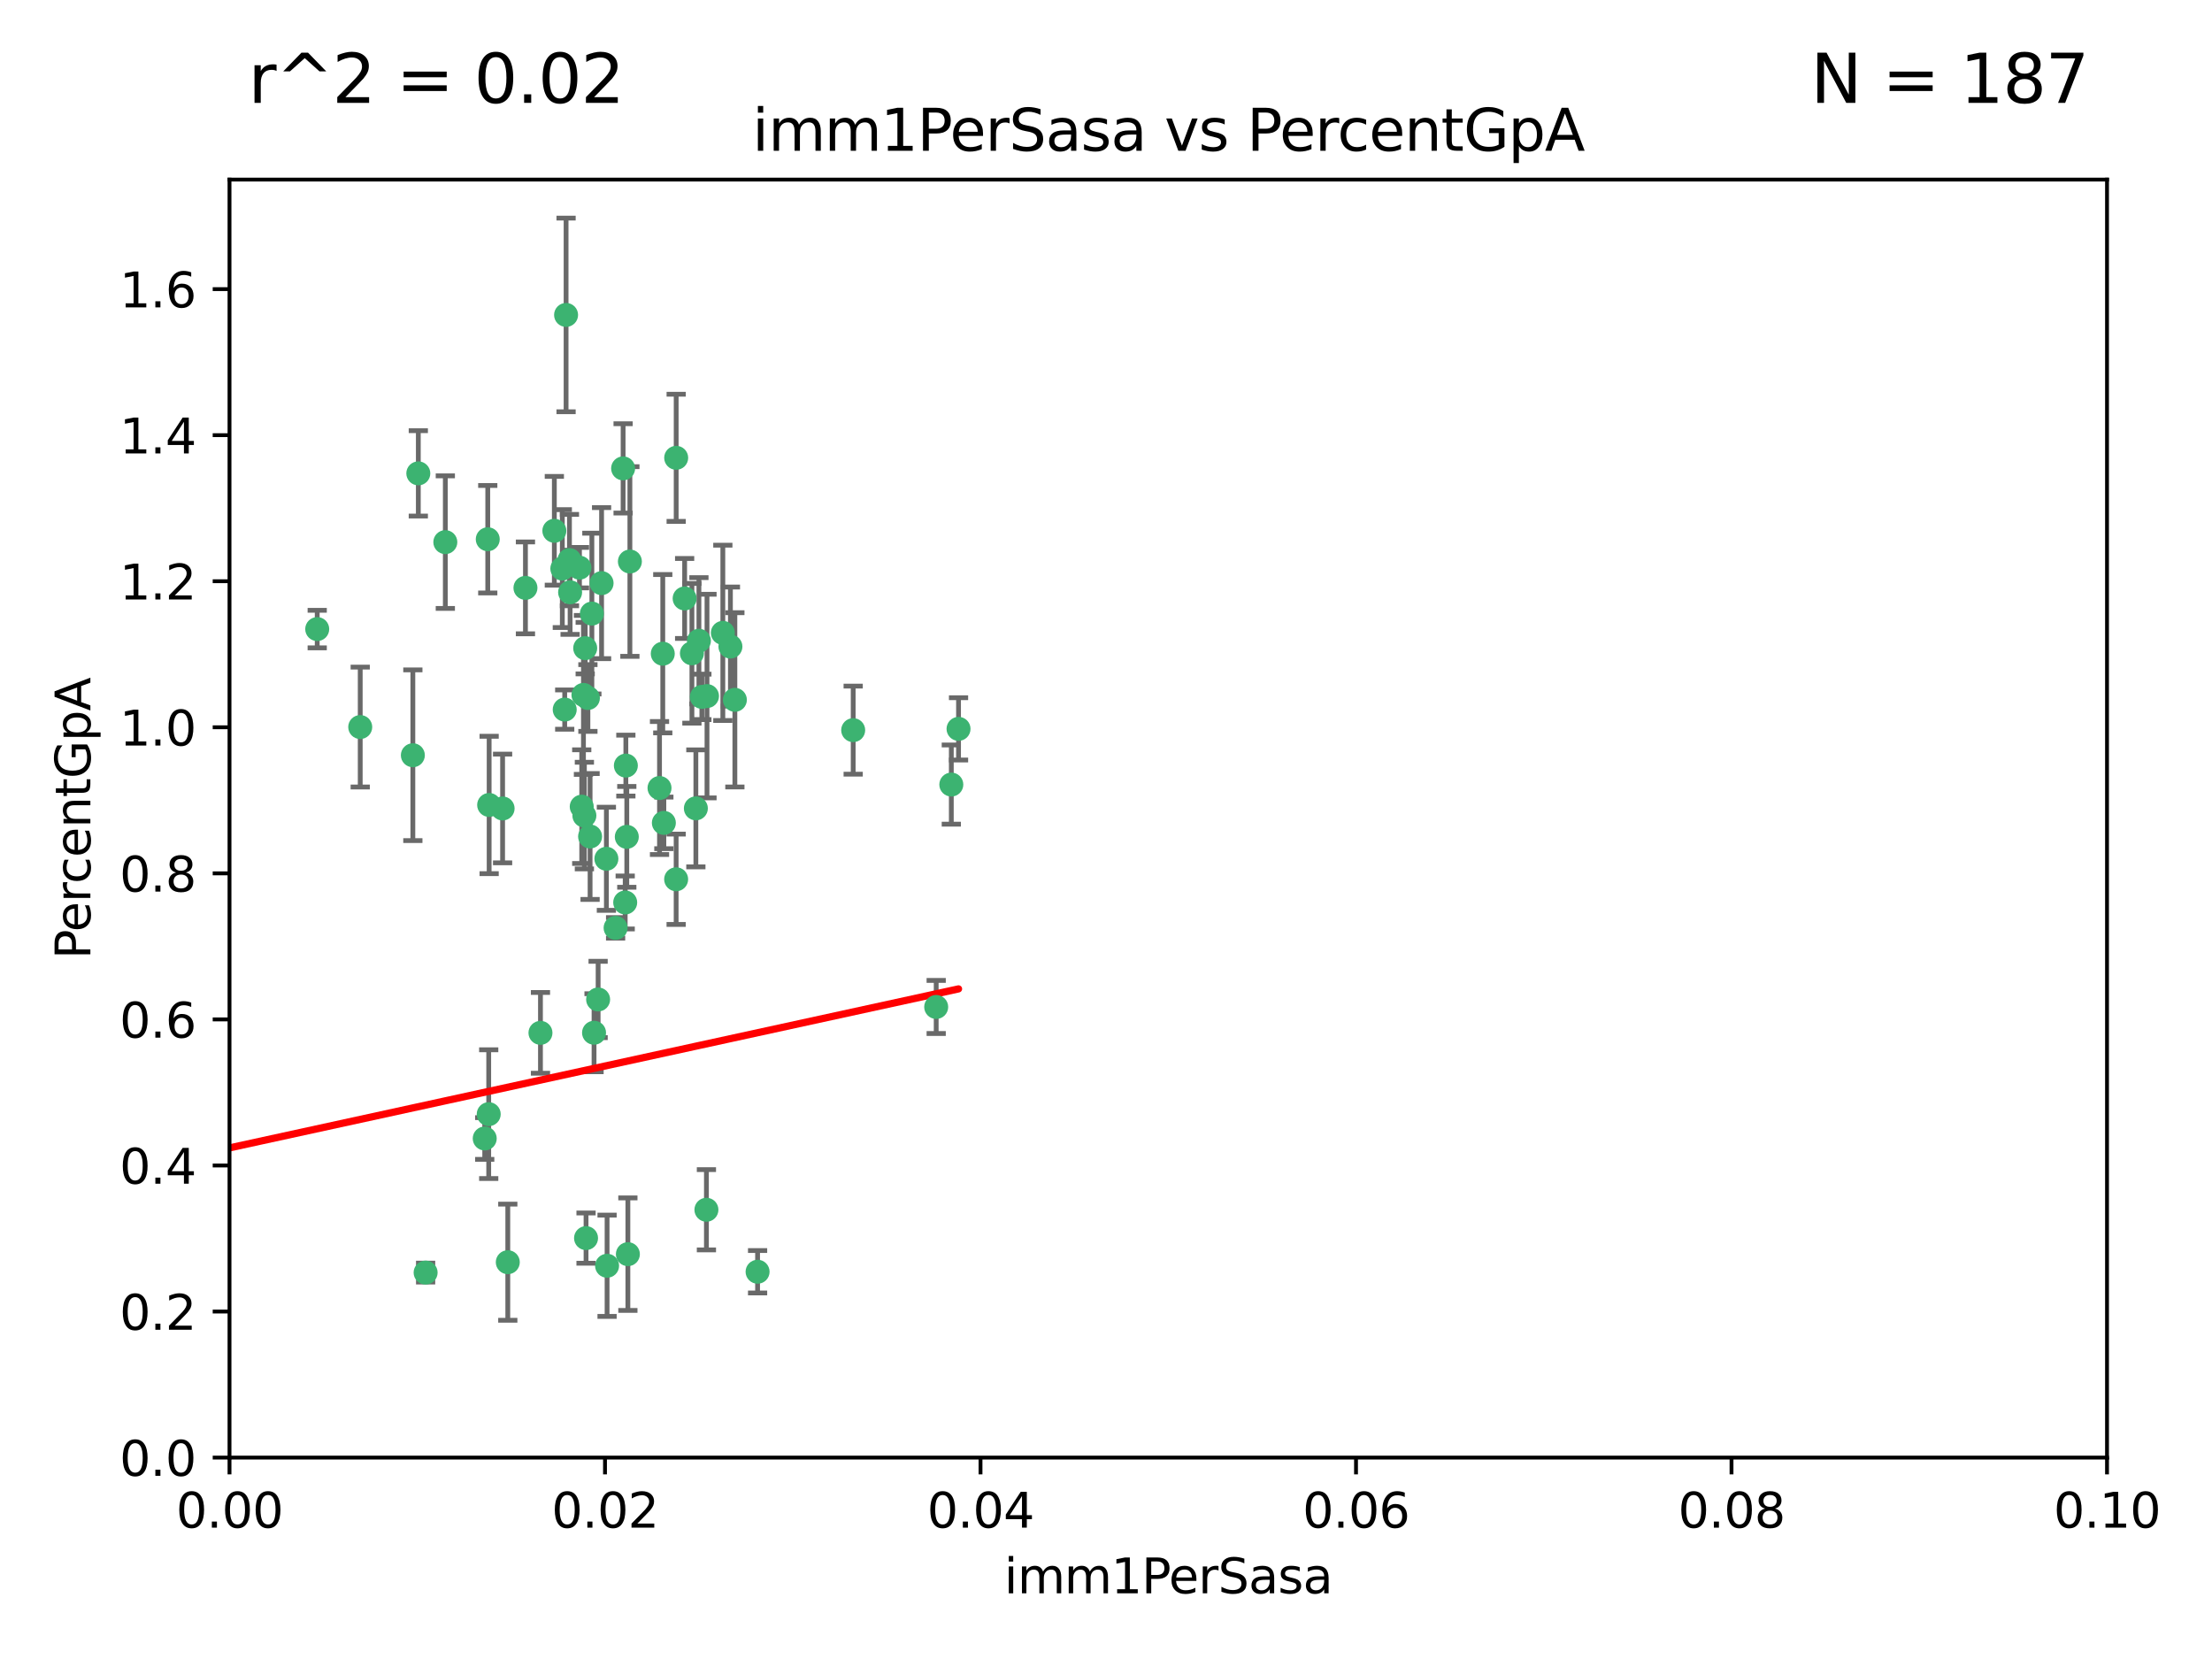 <?xml version="1.0" encoding="utf-8" standalone="no"?>
<!DOCTYPE svg PUBLIC "-//W3C//DTD SVG 1.1//EN"
  "http://www.w3.org/Graphics/SVG/1.1/DTD/svg11.dtd">
<svg xmlns:xlink="http://www.w3.org/1999/xlink" width="460.8pt" height="345.6pt" viewBox="0 0 460.8 345.6" xmlns="http://www.w3.org/2000/svg" version="1.1">
 <defs>
  <style type="text/css">*{stroke-linejoin: round; stroke-linecap: butt}</style>
 </defs>
 <g id="figure_1">
  <g id="patch_1">
   <path d="M 0 345.6 
L 460.8 345.6 
L 460.8 0 
L 0 0 
z
" style="fill: #ffffff"/>
  </g>
  <g id="axes_1">
   <g id="patch_2">
    <path d="M 47.81 303.64 
L 438.93 303.64 
L 438.93 37.411 
L 47.81 37.411 
z
" style="fill: #ffffff"/>
   </g>
   <g id="PathCollection_1">
    <defs>
     <path id="made89ccb72" d="M 0 1.118 
C 0.297 1.118 0.581 1 0.791 0.791 
C 1 0.581 1.118 0.297 1.118 0 
C 1.118 -0.297 1 -0.581 0.791 -0.791 
C 0.581 -1 0.297 -1.118 0 -1.118 
C -0.297 -1.118 -0.581 -1 -0.791 -0.791 
C -1 -0.581 -1.118 -0.297 -1.118 0 
C -1.118 0.297 -1 0.581 -0.791 0.791 
C -0.581 1 -0.297 1.118 0 1.118 
z
" style="stroke: #3cb371"/>
    </defs>
    <g clip-path="url(#pa9cb81f27e)">
     <use xlink:href="#made89ccb72" x="92.769" y="112.935" style="fill: #3cb371; stroke: #3cb371"/>
     <use xlink:href="#made89ccb72" x="66.082" y="131.048" style="fill: #3cb371; stroke: #3cb371"/>
     <use xlink:href="#made89ccb72" x="87.143" y="98.611" style="fill: #3cb371; stroke: #3cb371"/>
     <use xlink:href="#made89ccb72" x="86.005" y="157.33" style="fill: #3cb371; stroke: #3cb371"/>
     <use xlink:href="#made89ccb72" x="75.042" y="151.457" style="fill: #3cb371; stroke: #3cb371"/>
     <use xlink:href="#made89ccb72" x="117.924" y="65.606" style="fill: #3cb371; stroke: #3cb371"/>
     <use xlink:href="#made89ccb72" x="144.138" y="136.097" style="fill: #3cb371; stroke: #3cb371"/>
     <use xlink:href="#made89ccb72" x="123.297" y="127.82" style="fill: #3cb371; stroke: #3cb371"/>
     <use xlink:href="#made89ccb72" x="157.819" y="264.927" style="fill: #3cb371; stroke: #3cb371"/>
     <use xlink:href="#made89ccb72" x="117.142" y="118.446" style="fill: #3cb371; stroke: #3cb371"/>
     <use xlink:href="#made89ccb72" x="137.389" y="164.157" style="fill: #3cb371; stroke: #3cb371"/>
     <use xlink:href="#made89ccb72" x="117.64" y="147.818" style="fill: #3cb371; stroke: #3cb371"/>
     <use xlink:href="#made89ccb72" x="153.088" y="145.786" style="fill: #3cb371; stroke: #3cb371"/>
     <use xlink:href="#made89ccb72" x="121.907" y="135.021" style="fill: #3cb371; stroke: #3cb371"/>
     <use xlink:href="#made89ccb72" x="150.581" y="131.834" style="fill: #3cb371; stroke: #3cb371"/>
     <use xlink:href="#made89ccb72" x="140.861" y="95.371" style="fill: #3cb371; stroke: #3cb371"/>
     <use xlink:href="#made89ccb72" x="121.186" y="168.041" style="fill: #3cb371; stroke: #3cb371"/>
     <use xlink:href="#made89ccb72" x="120.714" y="118.255" style="fill: #3cb371; stroke: #3cb371"/>
     <use xlink:href="#made89ccb72" x="101.609" y="112.334" style="fill: #3cb371; stroke: #3cb371"/>
     <use xlink:href="#made89ccb72" x="122.473" y="145.408" style="fill: #3cb371; stroke: #3cb371"/>
     <use xlink:href="#made89ccb72" x="118.763" y="123.385" style="fill: #3cb371; stroke: #3cb371"/>
     <use xlink:href="#made89ccb72" x="145.597" y="133.482" style="fill: #3cb371; stroke: #3cb371"/>
     <use xlink:href="#made89ccb72" x="112.589" y="215.161" style="fill: #3cb371; stroke: #3cb371"/>
     <use xlink:href="#made89ccb72" x="118.629" y="116.673" style="fill: #3cb371; stroke: #3cb371"/>
     <use xlink:href="#made89ccb72" x="88.664" y="265.1" style="fill: #3cb371; stroke: #3cb371"/>
     <use xlink:href="#made89ccb72" x="138.294" y="171.42" style="fill: #3cb371; stroke: #3cb371"/>
     <use xlink:href="#made89ccb72" x="131.218" y="116.973" style="fill: #3cb371; stroke: #3cb371"/>
     <use xlink:href="#made89ccb72" x="129.806" y="97.572" style="fill: #3cb371; stroke: #3cb371"/>
     <use xlink:href="#made89ccb72" x="142.623" y="124.669" style="fill: #3cb371; stroke: #3cb371"/>
     <use xlink:href="#made89ccb72" x="146.211" y="145.171" style="fill: #3cb371; stroke: #3cb371"/>
     <use xlink:href="#made89ccb72" x="104.701" y="168.419" style="fill: #3cb371; stroke: #3cb371"/>
     <use xlink:href="#made89ccb72" x="123.75" y="215.139" style="fill: #3cb371; stroke: #3cb371"/>
     <use xlink:href="#made89ccb72" x="138.067" y="136.178" style="fill: #3cb371; stroke: #3cb371"/>
     <use xlink:href="#made89ccb72" x="130.799" y="261.264" style="fill: #3cb371; stroke: #3cb371"/>
     <use xlink:href="#made89ccb72" x="130.377" y="159.488" style="fill: #3cb371; stroke: #3cb371"/>
     <use xlink:href="#made89ccb72" x="152.16" y="134.689" style="fill: #3cb371; stroke: #3cb371"/>
     <use xlink:href="#made89ccb72" x="126.321" y="178.897" style="fill: #3cb371; stroke: #3cb371"/>
     <use xlink:href="#made89ccb72" x="198.175" y="163.438" style="fill: #3cb371; stroke: #3cb371"/>
     <use xlink:href="#made89ccb72" x="199.68" y="151.836" style="fill: #3cb371; stroke: #3cb371"/>
     <use xlink:href="#made89ccb72" x="122.083" y="257.919" style="fill: #3cb371; stroke: #3cb371"/>
     <use xlink:href="#made89ccb72" x="105.783" y="262.94" style="fill: #3cb371; stroke: #3cb371"/>
     <use xlink:href="#made89ccb72" x="128.242" y="193.29" style="fill: #3cb371; stroke: #3cb371"/>
     <use xlink:href="#made89ccb72" x="140.853" y="183.167" style="fill: #3cb371; stroke: #3cb371"/>
     <use xlink:href="#made89ccb72" x="100.978" y="237.168" style="fill: #3cb371; stroke: #3cb371"/>
     <use xlink:href="#made89ccb72" x="124.6" y="208.206" style="fill: #3cb371; stroke: #3cb371"/>
     <use xlink:href="#made89ccb72" x="115.48" y="110.571" style="fill: #3cb371; stroke: #3cb371"/>
     <use xlink:href="#made89ccb72" x="125.32" y="121.476" style="fill: #3cb371; stroke: #3cb371"/>
     <use xlink:href="#made89ccb72" x="177.734" y="152.103" style="fill: #3cb371; stroke: #3cb371"/>
     <use xlink:href="#made89ccb72" x="121.738" y="169.899" style="fill: #3cb371; stroke: #3cb371"/>
     <use xlink:href="#made89ccb72" x="130.573" y="174.332" style="fill: #3cb371; stroke: #3cb371"/>
     <use xlink:href="#made89ccb72" x="195.026" y="209.769" style="fill: #3cb371; stroke: #3cb371"/>
     <use xlink:href="#made89ccb72" x="144.961" y="168.396" style="fill: #3cb371; stroke: #3cb371"/>
     <use xlink:href="#made89ccb72" x="130.24" y="188.002" style="fill: #3cb371; stroke: #3cb371"/>
     <use xlink:href="#made89ccb72" x="101.808" y="232.101" style="fill: #3cb371; stroke: #3cb371"/>
     <use xlink:href="#made89ccb72" x="101.898" y="167.688" style="fill: #3cb371; stroke: #3cb371"/>
     <use xlink:href="#made89ccb72" x="109.461" y="122.465" style="fill: #3cb371; stroke: #3cb371"/>
     <use xlink:href="#made89ccb72" x="121.544" y="144.762" style="fill: #3cb371; stroke: #3cb371"/>
     <use xlink:href="#made89ccb72" x="147.28" y="145.004" style="fill: #3cb371; stroke: #3cb371"/>
     <use xlink:href="#made89ccb72" x="126.465" y="263.681" style="fill: #3cb371; stroke: #3cb371"/>
     <use xlink:href="#made89ccb72" x="147.16" y="252.015" style="fill: #3cb371; stroke: #3cb371"/>
     <use xlink:href="#made89ccb72" x="122.926" y="174.257" style="fill: #3cb371; stroke: #3cb371"/>
    </g>
   </g>
   <g id="matplotlib.axis_1">
    <g id="xtick_1">
     <g id="line2d_1">
      <defs>
       <path id="mf0e822c242" d="M 0 0 
L 0 3.5 
" style="stroke: #000000; stroke-width: 0.8"/>
      </defs>
      <g>
       <use xlink:href="#mf0e822c242" x="47.81" y="303.64" style="stroke: #000000; stroke-width: 0.8"/>
      </g>
     </g>
     <g id="text_1">
      <!-- 0.00 -->
      <g transform="translate(36.677 318.238)scale(0.1 -0.1)">
       <defs>
        <path id="DejaVuSans-30" d="M 2034 4250 
Q 1547 4250 1301 3770 
Q 1056 3291 1056 2328 
Q 1056 1369 1301 889 
Q 1547 409 2034 409 
Q 2525 409 2770 889 
Q 3016 1369 3016 2328 
Q 3016 3291 2770 3770 
Q 2525 4250 2034 4250 
z
M 2034 4750 
Q 2819 4750 3233 4129 
Q 3647 3509 3647 2328 
Q 3647 1150 3233 529 
Q 2819 -91 2034 -91 
Q 1250 -91 836 529 
Q 422 1150 422 2328 
Q 422 3509 836 4129 
Q 1250 4750 2034 4750 
z
" transform="scale(0.016)"/>
        <path id="DejaVuSans-2e" d="M 684 794 
L 1344 794 
L 1344 0 
L 684 0 
L 684 794 
z
" transform="scale(0.016)"/>
       </defs>
       <use xlink:href="#DejaVuSans-30"/>
       <use xlink:href="#DejaVuSans-2e" x="63.623"/>
       <use xlink:href="#DejaVuSans-30" x="95.41"/>
       <use xlink:href="#DejaVuSans-30" x="159.033"/>
      </g>
     </g>
    </g>
    <g id="xtick_2">
     <g id="line2d_2">
      <g>
       <use xlink:href="#mf0e822c242" x="126.034" y="303.64" style="stroke: #000000; stroke-width: 0.8"/>
      </g>
     </g>
     <g id="text_2">
      <!-- 0.02 -->
      <g transform="translate(114.901 318.238)scale(0.1 -0.1)">
       <defs>
        <path id="DejaVuSans-32" d="M 1228 531 
L 3431 531 
L 3431 0 
L 469 0 
L 469 531 
Q 828 903 1448 1529 
Q 2069 2156 2228 2338 
Q 2531 2678 2651 2914 
Q 2772 3150 2772 3378 
Q 2772 3750 2511 3984 
Q 2250 4219 1831 4219 
Q 1534 4219 1204 4116 
Q 875 4013 500 3803 
L 500 4441 
Q 881 4594 1212 4672 
Q 1544 4750 1819 4750 
Q 2544 4750 2975 4387 
Q 3406 4025 3406 3419 
Q 3406 3131 3298 2873 
Q 3191 2616 2906 2266 
Q 2828 2175 2409 1742 
Q 1991 1309 1228 531 
z
" transform="scale(0.016)"/>
       </defs>
       <use xlink:href="#DejaVuSans-30"/>
       <use xlink:href="#DejaVuSans-2e" x="63.623"/>
       <use xlink:href="#DejaVuSans-30" x="95.41"/>
       <use xlink:href="#DejaVuSans-32" x="159.033"/>
      </g>
     </g>
    </g>
    <g id="xtick_3">
     <g id="line2d_3">
      <g>
       <use xlink:href="#mf0e822c242" x="204.258" y="303.64" style="stroke: #000000; stroke-width: 0.8"/>
      </g>
     </g>
     <g id="text_3">
      <!-- 0.04 -->
      <g transform="translate(193.125 318.238)scale(0.1 -0.1)">
       <defs>
        <path id="DejaVuSans-34" d="M 2419 4116 
L 825 1625 
L 2419 1625 
L 2419 4116 
z
M 2253 4666 
L 3047 4666 
L 3047 1625 
L 3713 1625 
L 3713 1100 
L 3047 1100 
L 3047 0 
L 2419 0 
L 2419 1100 
L 313 1100 
L 313 1709 
L 2253 4666 
z
" transform="scale(0.016)"/>
       </defs>
       <use xlink:href="#DejaVuSans-30"/>
       <use xlink:href="#DejaVuSans-2e" x="63.623"/>
       <use xlink:href="#DejaVuSans-30" x="95.41"/>
       <use xlink:href="#DejaVuSans-34" x="159.033"/>
      </g>
     </g>
    </g>
    <g id="xtick_4">
     <g id="line2d_4">
      <g>
       <use xlink:href="#mf0e822c242" x="282.482" y="303.64" style="stroke: #000000; stroke-width: 0.8"/>
      </g>
     </g>
     <g id="text_4">
      <!-- 0.06 -->
      <g transform="translate(271.349 318.238)scale(0.1 -0.1)">
       <defs>
        <path id="DejaVuSans-36" d="M 2113 2584 
Q 1688 2584 1439 2293 
Q 1191 2003 1191 1497 
Q 1191 994 1439 701 
Q 1688 409 2113 409 
Q 2538 409 2786 701 
Q 3034 994 3034 1497 
Q 3034 2003 2786 2293 
Q 2538 2584 2113 2584 
z
M 3366 4563 
L 3366 3988 
Q 3128 4100 2886 4159 
Q 2644 4219 2406 4219 
Q 1781 4219 1451 3797 
Q 1122 3375 1075 2522 
Q 1259 2794 1537 2939 
Q 1816 3084 2150 3084 
Q 2853 3084 3261 2657 
Q 3669 2231 3669 1497 
Q 3669 778 3244 343 
Q 2819 -91 2113 -91 
Q 1303 -91 875 529 
Q 447 1150 447 2328 
Q 447 3434 972 4092 
Q 1497 4750 2381 4750 
Q 2619 4750 2861 4703 
Q 3103 4656 3366 4563 
z
" transform="scale(0.016)"/>
       </defs>
       <use xlink:href="#DejaVuSans-30"/>
       <use xlink:href="#DejaVuSans-2e" x="63.623"/>
       <use xlink:href="#DejaVuSans-30" x="95.41"/>
       <use xlink:href="#DejaVuSans-36" x="159.033"/>
      </g>
     </g>
    </g>
    <g id="xtick_5">
     <g id="line2d_5">
      <g>
       <use xlink:href="#mf0e822c242" x="360.706" y="303.64" style="stroke: #000000; stroke-width: 0.8"/>
      </g>
     </g>
     <g id="text_5">
      <!-- 0.08 -->
      <g transform="translate(349.573 318.238)scale(0.1 -0.1)">
       <defs>
        <path id="DejaVuSans-38" d="M 2034 2216 
Q 1584 2216 1326 1975 
Q 1069 1734 1069 1313 
Q 1069 891 1326 650 
Q 1584 409 2034 409 
Q 2484 409 2743 651 
Q 3003 894 3003 1313 
Q 3003 1734 2745 1975 
Q 2488 2216 2034 2216 
z
M 1403 2484 
Q 997 2584 770 2862 
Q 544 3141 544 3541 
Q 544 4100 942 4425 
Q 1341 4750 2034 4750 
Q 2731 4750 3128 4425 
Q 3525 4100 3525 3541 
Q 3525 3141 3298 2862 
Q 3072 2584 2669 2484 
Q 3125 2378 3379 2068 
Q 3634 1759 3634 1313 
Q 3634 634 3220 271 
Q 2806 -91 2034 -91 
Q 1263 -91 848 271 
Q 434 634 434 1313 
Q 434 1759 690 2068 
Q 947 2378 1403 2484 
z
M 1172 3481 
Q 1172 3119 1398 2916 
Q 1625 2713 2034 2713 
Q 2441 2713 2670 2916 
Q 2900 3119 2900 3481 
Q 2900 3844 2670 4047 
Q 2441 4250 2034 4250 
Q 1625 4250 1398 4047 
Q 1172 3844 1172 3481 
z
" transform="scale(0.016)"/>
       </defs>
       <use xlink:href="#DejaVuSans-30"/>
       <use xlink:href="#DejaVuSans-2e" x="63.623"/>
       <use xlink:href="#DejaVuSans-30" x="95.41"/>
       <use xlink:href="#DejaVuSans-38" x="159.033"/>
      </g>
     </g>
    </g>
    <g id="xtick_6">
     <g id="line2d_6">
      <g>
       <use xlink:href="#mf0e822c242" x="438.93" y="303.64" style="stroke: #000000; stroke-width: 0.8"/>
      </g>
     </g>
     <g id="text_6">
      <!-- 0.10 -->
      <g transform="translate(427.797 318.238)scale(0.1 -0.1)">
       <defs>
        <path id="DejaVuSans-31" d="M 794 531 
L 1825 531 
L 1825 4091 
L 703 3866 
L 703 4441 
L 1819 4666 
L 2450 4666 
L 2450 531 
L 3481 531 
L 3481 0 
L 794 0 
L 794 531 
z
" transform="scale(0.016)"/>
       </defs>
       <use xlink:href="#DejaVuSans-30"/>
       <use xlink:href="#DejaVuSans-2e" x="63.623"/>
       <use xlink:href="#DejaVuSans-31" x="95.41"/>
       <use xlink:href="#DejaVuSans-30" x="159.033"/>
      </g>
     </g>
    </g>
    <g id="text_7">
     <!-- imm1PerSasa -->
     <g transform="translate(209.186 331.917)scale(0.1 -0.1)">
      <defs>
       <path id="DejaVuSans-69" d="M 603 3500 
L 1178 3500 
L 1178 0 
L 603 0 
L 603 3500 
z
M 603 4863 
L 1178 4863 
L 1178 4134 
L 603 4134 
L 603 4863 
z
" transform="scale(0.016)"/>
       <path id="DejaVuSans-6d" d="M 3328 2828 
Q 3544 3216 3844 3400 
Q 4144 3584 4550 3584 
Q 5097 3584 5394 3201 
Q 5691 2819 5691 2113 
L 5691 0 
L 5113 0 
L 5113 2094 
Q 5113 2597 4934 2840 
Q 4756 3084 4391 3084 
Q 3944 3084 3684 2787 
Q 3425 2491 3425 1978 
L 3425 0 
L 2847 0 
L 2847 2094 
Q 2847 2600 2669 2842 
Q 2491 3084 2119 3084 
Q 1678 3084 1418 2786 
Q 1159 2488 1159 1978 
L 1159 0 
L 581 0 
L 581 3500 
L 1159 3500 
L 1159 2956 
Q 1356 3278 1631 3431 
Q 1906 3584 2284 3584 
Q 2666 3584 2933 3390 
Q 3200 3197 3328 2828 
z
" transform="scale(0.016)"/>
       <path id="DejaVuSans-50" d="M 1259 4147 
L 1259 2394 
L 2053 2394 
Q 2494 2394 2734 2622 
Q 2975 2850 2975 3272 
Q 2975 3691 2734 3919 
Q 2494 4147 2053 4147 
L 1259 4147 
z
M 628 4666 
L 2053 4666 
Q 2838 4666 3239 4311 
Q 3641 3956 3641 3272 
Q 3641 2581 3239 2228 
Q 2838 1875 2053 1875 
L 1259 1875 
L 1259 0 
L 628 0 
L 628 4666 
z
" transform="scale(0.016)"/>
       <path id="DejaVuSans-65" d="M 3597 1894 
L 3597 1613 
L 953 1613 
Q 991 1019 1311 708 
Q 1631 397 2203 397 
Q 2534 397 2845 478 
Q 3156 559 3463 722 
L 3463 178 
Q 3153 47 2828 -22 
Q 2503 -91 2169 -91 
Q 1331 -91 842 396 
Q 353 884 353 1716 
Q 353 2575 817 3079 
Q 1281 3584 2069 3584 
Q 2775 3584 3186 3129 
Q 3597 2675 3597 1894 
z
M 3022 2063 
Q 3016 2534 2758 2815 
Q 2500 3097 2075 3097 
Q 1594 3097 1305 2825 
Q 1016 2553 972 2059 
L 3022 2063 
z
" transform="scale(0.016)"/>
       <path id="DejaVuSans-72" d="M 2631 2963 
Q 2534 3019 2420 3045 
Q 2306 3072 2169 3072 
Q 1681 3072 1420 2755 
Q 1159 2438 1159 1844 
L 1159 0 
L 581 0 
L 581 3500 
L 1159 3500 
L 1159 2956 
Q 1341 3275 1631 3429 
Q 1922 3584 2338 3584 
Q 2397 3584 2469 3576 
Q 2541 3569 2628 3553 
L 2631 2963 
z
" transform="scale(0.016)"/>
       <path id="DejaVuSans-53" d="M 3425 4513 
L 3425 3897 
Q 3066 4069 2747 4153 
Q 2428 4238 2131 4238 
Q 1616 4238 1336 4038 
Q 1056 3838 1056 3469 
Q 1056 3159 1242 3001 
Q 1428 2844 1947 2747 
L 2328 2669 
Q 3034 2534 3370 2195 
Q 3706 1856 3706 1288 
Q 3706 609 3251 259 
Q 2797 -91 1919 -91 
Q 1588 -91 1214 -16 
Q 841 59 441 206 
L 441 856 
Q 825 641 1194 531 
Q 1563 422 1919 422 
Q 2459 422 2753 634 
Q 3047 847 3047 1241 
Q 3047 1584 2836 1778 
Q 2625 1972 2144 2069 
L 1759 2144 
Q 1053 2284 737 2584 
Q 422 2884 422 3419 
Q 422 4038 858 4394 
Q 1294 4750 2059 4750 
Q 2388 4750 2728 4690 
Q 3069 4631 3425 4513 
z
" transform="scale(0.016)"/>
       <path id="DejaVuSans-61" d="M 2194 1759 
Q 1497 1759 1228 1600 
Q 959 1441 959 1056 
Q 959 750 1161 570 
Q 1363 391 1709 391 
Q 2188 391 2477 730 
Q 2766 1069 2766 1631 
L 2766 1759 
L 2194 1759 
z
M 3341 1997 
L 3341 0 
L 2766 0 
L 2766 531 
Q 2569 213 2275 61 
Q 1981 -91 1556 -91 
Q 1019 -91 701 211 
Q 384 513 384 1019 
Q 384 1609 779 1909 
Q 1175 2209 1959 2209 
L 2766 2209 
L 2766 2266 
Q 2766 2663 2505 2880 
Q 2244 3097 1772 3097 
Q 1472 3097 1187 3025 
Q 903 2953 641 2809 
L 641 3341 
Q 956 3463 1253 3523 
Q 1550 3584 1831 3584 
Q 2591 3584 2966 3190 
Q 3341 2797 3341 1997 
z
" transform="scale(0.016)"/>
       <path id="DejaVuSans-73" d="M 2834 3397 
L 2834 2853 
Q 2591 2978 2328 3040 
Q 2066 3103 1784 3103 
Q 1356 3103 1142 2972 
Q 928 2841 928 2578 
Q 928 2378 1081 2264 
Q 1234 2150 1697 2047 
L 1894 2003 
Q 2506 1872 2764 1633 
Q 3022 1394 3022 966 
Q 3022 478 2636 193 
Q 2250 -91 1575 -91 
Q 1294 -91 989 -36 
Q 684 19 347 128 
L 347 722 
Q 666 556 975 473 
Q 1284 391 1588 391 
Q 1994 391 2212 530 
Q 2431 669 2431 922 
Q 2431 1156 2273 1281 
Q 2116 1406 1581 1522 
L 1381 1569 
Q 847 1681 609 1914 
Q 372 2147 372 2553 
Q 372 3047 722 3315 
Q 1072 3584 1716 3584 
Q 2034 3584 2315 3537 
Q 2597 3491 2834 3397 
z
" transform="scale(0.016)"/>
      </defs>
      <use xlink:href="#DejaVuSans-69"/>
      <use xlink:href="#DejaVuSans-6d" x="27.783"/>
      <use xlink:href="#DejaVuSans-6d" x="125.195"/>
      <use xlink:href="#DejaVuSans-31" x="222.607"/>
      <use xlink:href="#DejaVuSans-50" x="286.23"/>
      <use xlink:href="#DejaVuSans-65" x="342.908"/>
      <use xlink:href="#DejaVuSans-72" x="404.432"/>
      <use xlink:href="#DejaVuSans-53" x="445.545"/>
      <use xlink:href="#DejaVuSans-61" x="509.021"/>
      <use xlink:href="#DejaVuSans-73" x="570.301"/>
      <use xlink:href="#DejaVuSans-61" x="622.4"/>
     </g>
    </g>
   </g>
   <g id="matplotlib.axis_2">
    <g id="ytick_1">
     <g id="line2d_7">
      <defs>
       <path id="m91fd9062d2" d="M 0 0 
L -3.5 0 
" style="stroke: #000000; stroke-width: 0.8"/>
      </defs>
      <g>
       <use xlink:href="#m91fd9062d2" x="47.81" y="303.64" style="stroke: #000000; stroke-width: 0.8"/>
      </g>
     </g>
     <g id="text_8">
      <!-- 0.0 -->
      <g transform="translate(24.907 307.439)scale(0.1 -0.1)">
       <use xlink:href="#DejaVuSans-30"/>
       <use xlink:href="#DejaVuSans-2e" x="63.623"/>
       <use xlink:href="#DejaVuSans-30" x="95.41"/>
      </g>
     </g>
    </g>
    <g id="ytick_2">
     <g id="line2d_8">
      <g>
       <use xlink:href="#m91fd9062d2" x="47.81" y="273.214" style="stroke: #000000; stroke-width: 0.8"/>
      </g>
     </g>
     <g id="text_9">
      <!-- 0.2 -->
      <g transform="translate(24.907 277.013)scale(0.1 -0.1)">
       <use xlink:href="#DejaVuSans-30"/>
       <use xlink:href="#DejaVuSans-2e" x="63.623"/>
       <use xlink:href="#DejaVuSans-32" x="95.41"/>
      </g>
     </g>
    </g>
    <g id="ytick_3">
     <g id="line2d_9">
      <g>
       <use xlink:href="#m91fd9062d2" x="47.81" y="242.788" style="stroke: #000000; stroke-width: 0.8"/>
      </g>
     </g>
     <g id="text_10">
      <!-- 0.4 -->
      <g transform="translate(24.907 246.587)scale(0.1 -0.1)">
       <use xlink:href="#DejaVuSans-30"/>
       <use xlink:href="#DejaVuSans-2e" x="63.623"/>
       <use xlink:href="#DejaVuSans-34" x="95.41"/>
      </g>
     </g>
    </g>
    <g id="ytick_4">
     <g id="line2d_10">
      <g>
       <use xlink:href="#m91fd9062d2" x="47.81" y="212.362" style="stroke: #000000; stroke-width: 0.8"/>
      </g>
     </g>
     <g id="text_11">
      <!-- 0.6 -->
      <g transform="translate(24.907 216.161)scale(0.1 -0.1)">
       <use xlink:href="#DejaVuSans-30"/>
       <use xlink:href="#DejaVuSans-2e" x="63.623"/>
       <use xlink:href="#DejaVuSans-36" x="95.41"/>
      </g>
     </g>
    </g>
    <g id="ytick_5">
     <g id="line2d_11">
      <g>
       <use xlink:href="#m91fd9062d2" x="47.81" y="181.935" style="stroke: #000000; stroke-width: 0.8"/>
      </g>
     </g>
     <g id="text_12">
      <!-- 0.8 -->
      <g transform="translate(24.907 185.735)scale(0.1 -0.1)">
       <use xlink:href="#DejaVuSans-30"/>
       <use xlink:href="#DejaVuSans-2e" x="63.623"/>
       <use xlink:href="#DejaVuSans-38" x="95.41"/>
      </g>
     </g>
    </g>
    <g id="ytick_6">
     <g id="line2d_12">
      <g>
       <use xlink:href="#m91fd9062d2" x="47.81" y="151.509" style="stroke: #000000; stroke-width: 0.8"/>
      </g>
     </g>
     <g id="text_13">
      <!-- 1.0 -->
      <g transform="translate(24.907 155.308)scale(0.1 -0.1)">
       <use xlink:href="#DejaVuSans-31"/>
       <use xlink:href="#DejaVuSans-2e" x="63.623"/>
       <use xlink:href="#DejaVuSans-30" x="95.41"/>
      </g>
     </g>
    </g>
    <g id="ytick_7">
     <g id="line2d_13">
      <g>
       <use xlink:href="#m91fd9062d2" x="47.81" y="121.083" style="stroke: #000000; stroke-width: 0.8"/>
      </g>
     </g>
     <g id="text_14">
      <!-- 1.2 -->
      <g transform="translate(24.907 124.882)scale(0.1 -0.1)">
       <use xlink:href="#DejaVuSans-31"/>
       <use xlink:href="#DejaVuSans-2e" x="63.623"/>
       <use xlink:href="#DejaVuSans-32" x="95.41"/>
      </g>
     </g>
    </g>
    <g id="ytick_8">
     <g id="line2d_14">
      <g>
       <use xlink:href="#m91fd9062d2" x="47.81" y="90.657" style="stroke: #000000; stroke-width: 0.8"/>
      </g>
     </g>
     <g id="text_15">
      <!-- 1.4 -->
      <g transform="translate(24.907 94.456)scale(0.1 -0.1)">
       <use xlink:href="#DejaVuSans-31"/>
       <use xlink:href="#DejaVuSans-2e" x="63.623"/>
       <use xlink:href="#DejaVuSans-34" x="95.41"/>
      </g>
     </g>
    </g>
    <g id="ytick_9">
     <g id="line2d_15">
      <g>
       <use xlink:href="#m91fd9062d2" x="47.81" y="60.231" style="stroke: #000000; stroke-width: 0.8"/>
      </g>
     </g>
     <g id="text_16">
      <!-- 1.6 -->
      <g transform="translate(24.907 64.03)scale(0.1 -0.1)">
       <use xlink:href="#DejaVuSans-31"/>
       <use xlink:href="#DejaVuSans-2e" x="63.623"/>
       <use xlink:href="#DejaVuSans-36" x="95.41"/>
      </g>
     </g>
    </g>
    <g id="text_17">
     <!-- PercentGpA -->
     <g transform="translate(18.827 199.802)rotate(-90)scale(0.1 -0.1)">
      <defs>
       <path id="DejaVuSans-63" d="M 3122 3366 
L 3122 2828 
Q 2878 2963 2633 3030 
Q 2388 3097 2138 3097 
Q 1578 3097 1268 2742 
Q 959 2388 959 1747 
Q 959 1106 1268 751 
Q 1578 397 2138 397 
Q 2388 397 2633 464 
Q 2878 531 3122 666 
L 3122 134 
Q 2881 22 2623 -34 
Q 2366 -91 2075 -91 
Q 1284 -91 818 406 
Q 353 903 353 1747 
Q 353 2603 823 3093 
Q 1294 3584 2113 3584 
Q 2378 3584 2631 3529 
Q 2884 3475 3122 3366 
z
" transform="scale(0.016)"/>
       <path id="DejaVuSans-6e" d="M 3513 2113 
L 3513 0 
L 2938 0 
L 2938 2094 
Q 2938 2591 2744 2837 
Q 2550 3084 2163 3084 
Q 1697 3084 1428 2787 
Q 1159 2491 1159 1978 
L 1159 0 
L 581 0 
L 581 3500 
L 1159 3500 
L 1159 2956 
Q 1366 3272 1645 3428 
Q 1925 3584 2291 3584 
Q 2894 3584 3203 3211 
Q 3513 2838 3513 2113 
z
" transform="scale(0.016)"/>
       <path id="DejaVuSans-74" d="M 1172 4494 
L 1172 3500 
L 2356 3500 
L 2356 3053 
L 1172 3053 
L 1172 1153 
Q 1172 725 1289 603 
Q 1406 481 1766 481 
L 2356 481 
L 2356 0 
L 1766 0 
Q 1100 0 847 248 
Q 594 497 594 1153 
L 594 3053 
L 172 3053 
L 172 3500 
L 594 3500 
L 594 4494 
L 1172 4494 
z
" transform="scale(0.016)"/>
       <path id="DejaVuSans-47" d="M 3809 666 
L 3809 1919 
L 2778 1919 
L 2778 2438 
L 4434 2438 
L 4434 434 
Q 4069 175 3628 42 
Q 3188 -91 2688 -91 
Q 1594 -91 976 548 
Q 359 1188 359 2328 
Q 359 3472 976 4111 
Q 1594 4750 2688 4750 
Q 3144 4750 3555 4637 
Q 3966 4525 4313 4306 
L 4313 3634 
Q 3963 3931 3569 4081 
Q 3175 4231 2741 4231 
Q 1884 4231 1454 3753 
Q 1025 3275 1025 2328 
Q 1025 1384 1454 906 
Q 1884 428 2741 428 
Q 3075 428 3337 486 
Q 3600 544 3809 666 
z
" transform="scale(0.016)"/>
       <path id="DejaVuSans-70" d="M 1159 525 
L 1159 -1331 
L 581 -1331 
L 581 3500 
L 1159 3500 
L 1159 2969 
Q 1341 3281 1617 3432 
Q 1894 3584 2278 3584 
Q 2916 3584 3314 3078 
Q 3713 2572 3713 1747 
Q 3713 922 3314 415 
Q 2916 -91 2278 -91 
Q 1894 -91 1617 61 
Q 1341 213 1159 525 
z
M 3116 1747 
Q 3116 2381 2855 2742 
Q 2594 3103 2138 3103 
Q 1681 3103 1420 2742 
Q 1159 2381 1159 1747 
Q 1159 1113 1420 752 
Q 1681 391 2138 391 
Q 2594 391 2855 752 
Q 3116 1113 3116 1747 
z
" transform="scale(0.016)"/>
       <path id="DejaVuSans-41" d="M 2188 4044 
L 1331 1722 
L 3047 1722 
L 2188 4044 
z
M 1831 4666 
L 2547 4666 
L 4325 0 
L 3669 0 
L 3244 1197 
L 1141 1197 
L 716 0 
L 50 0 
L 1831 4666 
z
" transform="scale(0.016)"/>
      </defs>
      <use xlink:href="#DejaVuSans-50"/>
      <use xlink:href="#DejaVuSans-65" x="56.678"/>
      <use xlink:href="#DejaVuSans-72" x="118.201"/>
      <use xlink:href="#DejaVuSans-63" x="157.064"/>
      <use xlink:href="#DejaVuSans-65" x="212.045"/>
      <use xlink:href="#DejaVuSans-6e" x="273.568"/>
      <use xlink:href="#DejaVuSans-74" x="336.947"/>
      <use xlink:href="#DejaVuSans-47" x="376.156"/>
      <use xlink:href="#DejaVuSans-70" x="453.646"/>
      <use xlink:href="#DejaVuSans-41" x="517.123"/>
     </g>
    </g>
   </g>
   <g id="LineCollection_1">
    <path d="M 92.769 126.742 
L 92.769 99.128 
" clip-path="url(#pa9cb81f27e)" style="fill: none; stroke: #696969"/>
    <path d="M 66.082 134.958 
L 66.082 127.138 
" clip-path="url(#pa9cb81f27e)" style="fill: none; stroke: #696969"/>
    <path d="M 87.143 107.5 
L 87.143 89.723 
" clip-path="url(#pa9cb81f27e)" style="fill: none; stroke: #696969"/>
    <path d="M 86.005 175.107 
L 86.005 139.552 
" clip-path="url(#pa9cb81f27e)" style="fill: none; stroke: #696969"/>
    <path d="M 75.042 163.945 
L 75.042 138.968 
" clip-path="url(#pa9cb81f27e)" style="fill: none; stroke: #696969"/>
    <path d="M 117.924 85.777 
L 117.924 45.434 
" clip-path="url(#pa9cb81f27e)" style="fill: none; stroke: #696969"/>
    <path d="M 144.138 150.645 
L 144.138 121.55 
" clip-path="url(#pa9cb81f27e)" style="fill: none; stroke: #696969"/>
    <path d="M 123.297 144.568 
L 123.297 111.073 
" clip-path="url(#pa9cb81f27e)" style="fill: none; stroke: #696969"/>
    <path d="M 157.819 269.346 
L 157.819 260.509 
" clip-path="url(#pa9cb81f27e)" style="fill: none; stroke: #696969"/>
    <path d="M 117.142 130.722 
L 117.142 106.17 
" clip-path="url(#pa9cb81f27e)" style="fill: none; stroke: #696969"/>
    <path d="M 137.389 178.007 
L 137.389 150.307 
" clip-path="url(#pa9cb81f27e)" style="fill: none; stroke: #696969"/>
    <path d="M 117.64 151.909 
L 117.64 143.727 
" clip-path="url(#pa9cb81f27e)" style="fill: none; stroke: #696969"/>
    <path d="M 153.088 163.937 
L 153.088 127.634 
" clip-path="url(#pa9cb81f27e)" style="fill: none; stroke: #696969"/>
    <path d="M 121.907 140.382 
L 121.907 129.659 
" clip-path="url(#pa9cb81f27e)" style="fill: none; stroke: #696969"/>
    <path d="M 150.581 150.092 
L 150.581 113.575 
" clip-path="url(#pa9cb81f27e)" style="fill: none; stroke: #696969"/>
    <path d="M 140.861 108.615 
L 140.861 82.127 
" clip-path="url(#pa9cb81f27e)" style="fill: none; stroke: #696969"/>
    <path d="M 121.186 179.882 
L 121.186 156.201 
" clip-path="url(#pa9cb81f27e)" style="fill: none; stroke: #696969"/>
    <path d="M 120.714 122.472 
L 120.714 114.039 
" clip-path="url(#pa9cb81f27e)" style="fill: none; stroke: #696969"/>
    <path d="M 101.609 123.529 
L 101.609 101.139 
" clip-path="url(#pa9cb81f27e)" style="fill: none; stroke: #696969"/>
    <path d="M 122.473 152.361 
L 122.473 138.456 
" clip-path="url(#pa9cb81f27e)" style="fill: none; stroke: #696969"/>
    <path d="M 118.763 132.151 
L 118.763 114.62 
" clip-path="url(#pa9cb81f27e)" style="fill: none; stroke: #696969"/>
    <path d="M 145.597 146.637 
L 145.597 120.327 
" clip-path="url(#pa9cb81f27e)" style="fill: none; stroke: #696969"/>
    <path d="M 112.589 223.572 
L 112.589 206.751 
" clip-path="url(#pa9cb81f27e)" style="fill: none; stroke: #696969"/>
    <path d="M 118.629 126.191 
L 118.629 107.154 
" clip-path="url(#pa9cb81f27e)" style="fill: none; stroke: #696969"/>
    <path d="M 88.664 267.073 
L 88.664 263.128 
" clip-path="url(#pa9cb81f27e)" style="fill: none; stroke: #696969"/>
    <path d="M 138.294 176.791 
L 138.294 166.049 
" clip-path="url(#pa9cb81f27e)" style="fill: none; stroke: #696969"/>
    <path d="M 131.218 136.73 
L 131.218 97.216 
" clip-path="url(#pa9cb81f27e)" style="fill: none; stroke: #696969"/>
    <path d="M 129.806 106.878 
L 129.806 88.267 
" clip-path="url(#pa9cb81f27e)" style="fill: none; stroke: #696969"/>
    <path d="M 142.623 132.997 
L 142.623 116.341 
" clip-path="url(#pa9cb81f27e)" style="fill: none; stroke: #696969"/>
    <path d="M 146.211 149.901 
L 146.211 140.441 
" clip-path="url(#pa9cb81f27e)" style="fill: none; stroke: #696969"/>
    <path d="M 104.701 179.743 
L 104.701 157.094 
" clip-path="url(#pa9cb81f27e)" style="fill: none; stroke: #696969"/>
    <path d="M 123.75 223.268 
L 123.75 207.01 
" clip-path="url(#pa9cb81f27e)" style="fill: none; stroke: #696969"/>
    <path d="M 138.067 152.672 
L 138.067 119.684 
" clip-path="url(#pa9cb81f27e)" style="fill: none; stroke: #696969"/>
    <path d="M 130.799 272.983 
L 130.799 249.544 
" clip-path="url(#pa9cb81f27e)" style="fill: none; stroke: #696969"/>
    <path d="M 130.377 165.831 
L 130.377 153.145 
" clip-path="url(#pa9cb81f27e)" style="fill: none; stroke: #696969"/>
    <path d="M 152.16 147.086 
L 152.16 122.292 
" clip-path="url(#pa9cb81f27e)" style="fill: none; stroke: #696969"/>
    <path d="M 126.321 189.642 
L 126.321 168.152 
" clip-path="url(#pa9cb81f27e)" style="fill: none; stroke: #696969"/>
    <path d="M 198.175 171.687 
L 198.175 155.189 
" clip-path="url(#pa9cb81f27e)" style="fill: none; stroke: #696969"/>
    <path d="M 199.68 158.321 
L 199.68 145.352 
" clip-path="url(#pa9cb81f27e)" style="fill: none; stroke: #696969"/>
    <path d="M 122.083 263.155 
L 122.083 252.684 
" clip-path="url(#pa9cb81f27e)" style="fill: none; stroke: #696969"/>
    <path d="M 105.783 275.039 
L 105.783 250.841 
" clip-path="url(#pa9cb81f27e)" style="fill: none; stroke: #696969"/>
    <path d="M 128.242 195.434 
L 128.242 191.146 
" clip-path="url(#pa9cb81f27e)" style="fill: none; stroke: #696969"/>
    <path d="M 140.853 192.579 
L 140.853 173.755 
" clip-path="url(#pa9cb81f27e)" style="fill: none; stroke: #696969"/>
    <path d="M 100.978 241.512 
L 100.978 232.824 
" clip-path="url(#pa9cb81f27e)" style="fill: none; stroke: #696969"/>
    <path d="M 124.6 216.157 
L 124.6 200.256 
" clip-path="url(#pa9cb81f27e)" style="fill: none; stroke: #696969"/>
    <path d="M 115.48 121.897 
L 115.48 99.245 
" clip-path="url(#pa9cb81f27e)" style="fill: none; stroke: #696969"/>
    <path d="M 125.32 137.206 
L 125.32 105.745 
" clip-path="url(#pa9cb81f27e)" style="fill: none; stroke: #696969"/>
    <path d="M 177.734 161.277 
L 177.734 142.929 
" clip-path="url(#pa9cb81f27e)" style="fill: none; stroke: #696969"/>
    <path d="M 121.738 181.006 
L 121.738 158.792 
" clip-path="url(#pa9cb81f27e)" style="fill: none; stroke: #696969"/>
    <path d="M 130.573 184.828 
L 130.573 163.836 
" clip-path="url(#pa9cb81f27e)" style="fill: none; stroke: #696969"/>
    <path d="M 195.026 215.299 
L 195.026 204.239 
" clip-path="url(#pa9cb81f27e)" style="fill: none; stroke: #696969"/>
    <path d="M 144.961 180.585 
L 144.961 156.208 
" clip-path="url(#pa9cb81f27e)" style="fill: none; stroke: #696969"/>
    <path d="M 130.24 193.517 
L 130.24 182.486 
" clip-path="url(#pa9cb81f27e)" style="fill: none; stroke: #696969"/>
    <path d="M 101.808 245.512 
L 101.808 218.691 
" clip-path="url(#pa9cb81f27e)" style="fill: none; stroke: #696969"/>
    <path d="M 101.898 181.997 
L 101.898 153.38 
" clip-path="url(#pa9cb81f27e)" style="fill: none; stroke: #696969"/>
    <path d="M 109.461 132.034 
L 109.461 112.895 
" clip-path="url(#pa9cb81f27e)" style="fill: none; stroke: #696969"/>
    <path d="M 121.544 161.315 
L 121.544 128.209 
" clip-path="url(#pa9cb81f27e)" style="fill: none; stroke: #696969"/>
    <path d="M 147.28 166.212 
L 147.28 123.796 
" clip-path="url(#pa9cb81f27e)" style="fill: none; stroke: #696969"/>
    <path d="M 126.465 274.232 
L 126.465 253.131 
" clip-path="url(#pa9cb81f27e)" style="fill: none; stroke: #696969"/>
    <path d="M 147.16 260.378 
L 147.16 243.652 
" clip-path="url(#pa9cb81f27e)" style="fill: none; stroke: #696969"/>
    <path d="M 122.926 187.369 
L 122.926 161.144 
" clip-path="url(#pa9cb81f27e)" style="fill: none; stroke: #696969"/>
   </g>
   <g id="line2d_16">
    <defs>
     <path id="maf0c1e7ba0" d="M 2 0 
L -2 -0 
" style="stroke: #696969"/>
    </defs>
    <g clip-path="url(#pa9cb81f27e)">
     <use xlink:href="#maf0c1e7ba0" x="92.769" y="126.742" style="fill: #696969; stroke: #696969"/>
     <use xlink:href="#maf0c1e7ba0" x="66.082" y="134.958" style="fill: #696969; stroke: #696969"/>
     <use xlink:href="#maf0c1e7ba0" x="87.143" y="107.5" style="fill: #696969; stroke: #696969"/>
     <use xlink:href="#maf0c1e7ba0" x="86.005" y="175.107" style="fill: #696969; stroke: #696969"/>
     <use xlink:href="#maf0c1e7ba0" x="75.042" y="163.945" style="fill: #696969; stroke: #696969"/>
     <use xlink:href="#maf0c1e7ba0" x="117.924" y="85.777" style="fill: #696969; stroke: #696969"/>
     <use xlink:href="#maf0c1e7ba0" x="144.138" y="150.645" style="fill: #696969; stroke: #696969"/>
     <use xlink:href="#maf0c1e7ba0" x="123.297" y="144.568" style="fill: #696969; stroke: #696969"/>
     <use xlink:href="#maf0c1e7ba0" x="157.819" y="269.346" style="fill: #696969; stroke: #696969"/>
     <use xlink:href="#maf0c1e7ba0" x="117.142" y="130.722" style="fill: #696969; stroke: #696969"/>
     <use xlink:href="#maf0c1e7ba0" x="137.389" y="178.007" style="fill: #696969; stroke: #696969"/>
     <use xlink:href="#maf0c1e7ba0" x="117.64" y="151.909" style="fill: #696969; stroke: #696969"/>
     <use xlink:href="#maf0c1e7ba0" x="153.088" y="163.937" style="fill: #696969; stroke: #696969"/>
     <use xlink:href="#maf0c1e7ba0" x="121.907" y="140.382" style="fill: #696969; stroke: #696969"/>
     <use xlink:href="#maf0c1e7ba0" x="150.581" y="150.092" style="fill: #696969; stroke: #696969"/>
     <use xlink:href="#maf0c1e7ba0" x="140.861" y="108.615" style="fill: #696969; stroke: #696969"/>
     <use xlink:href="#maf0c1e7ba0" x="121.186" y="179.882" style="fill: #696969; stroke: #696969"/>
     <use xlink:href="#maf0c1e7ba0" x="120.714" y="122.472" style="fill: #696969; stroke: #696969"/>
     <use xlink:href="#maf0c1e7ba0" x="101.609" y="123.529" style="fill: #696969; stroke: #696969"/>
     <use xlink:href="#maf0c1e7ba0" x="122.473" y="152.361" style="fill: #696969; stroke: #696969"/>
     <use xlink:href="#maf0c1e7ba0" x="118.763" y="132.151" style="fill: #696969; stroke: #696969"/>
     <use xlink:href="#maf0c1e7ba0" x="145.597" y="146.637" style="fill: #696969; stroke: #696969"/>
     <use xlink:href="#maf0c1e7ba0" x="112.589" y="223.572" style="fill: #696969; stroke: #696969"/>
     <use xlink:href="#maf0c1e7ba0" x="118.629" y="126.191" style="fill: #696969; stroke: #696969"/>
     <use xlink:href="#maf0c1e7ba0" x="88.664" y="267.073" style="fill: #696969; stroke: #696969"/>
     <use xlink:href="#maf0c1e7ba0" x="138.294" y="176.791" style="fill: #696969; stroke: #696969"/>
     <use xlink:href="#maf0c1e7ba0" x="131.218" y="136.73" style="fill: #696969; stroke: #696969"/>
     <use xlink:href="#maf0c1e7ba0" x="129.806" y="106.878" style="fill: #696969; stroke: #696969"/>
     <use xlink:href="#maf0c1e7ba0" x="142.623" y="132.997" style="fill: #696969; stroke: #696969"/>
     <use xlink:href="#maf0c1e7ba0" x="146.211" y="149.901" style="fill: #696969; stroke: #696969"/>
     <use xlink:href="#maf0c1e7ba0" x="104.701" y="179.743" style="fill: #696969; stroke: #696969"/>
     <use xlink:href="#maf0c1e7ba0" x="123.75" y="223.268" style="fill: #696969; stroke: #696969"/>
     <use xlink:href="#maf0c1e7ba0" x="138.067" y="152.672" style="fill: #696969; stroke: #696969"/>
     <use xlink:href="#maf0c1e7ba0" x="130.799" y="272.983" style="fill: #696969; stroke: #696969"/>
     <use xlink:href="#maf0c1e7ba0" x="130.377" y="165.831" style="fill: #696969; stroke: #696969"/>
     <use xlink:href="#maf0c1e7ba0" x="152.16" y="147.086" style="fill: #696969; stroke: #696969"/>
     <use xlink:href="#maf0c1e7ba0" x="126.321" y="189.642" style="fill: #696969; stroke: #696969"/>
     <use xlink:href="#maf0c1e7ba0" x="198.175" y="171.687" style="fill: #696969; stroke: #696969"/>
     <use xlink:href="#maf0c1e7ba0" x="199.68" y="158.321" style="fill: #696969; stroke: #696969"/>
     <use xlink:href="#maf0c1e7ba0" x="122.083" y="263.155" style="fill: #696969; stroke: #696969"/>
     <use xlink:href="#maf0c1e7ba0" x="105.783" y="275.039" style="fill: #696969; stroke: #696969"/>
     <use xlink:href="#maf0c1e7ba0" x="128.242" y="195.434" style="fill: #696969; stroke: #696969"/>
     <use xlink:href="#maf0c1e7ba0" x="140.853" y="192.579" style="fill: #696969; stroke: #696969"/>
     <use xlink:href="#maf0c1e7ba0" x="100.978" y="241.512" style="fill: #696969; stroke: #696969"/>
     <use xlink:href="#maf0c1e7ba0" x="124.6" y="216.157" style="fill: #696969; stroke: #696969"/>
     <use xlink:href="#maf0c1e7ba0" x="115.48" y="121.897" style="fill: #696969; stroke: #696969"/>
     <use xlink:href="#maf0c1e7ba0" x="125.32" y="137.206" style="fill: #696969; stroke: #696969"/>
     <use xlink:href="#maf0c1e7ba0" x="177.734" y="161.277" style="fill: #696969; stroke: #696969"/>
     <use xlink:href="#maf0c1e7ba0" x="121.738" y="181.006" style="fill: #696969; stroke: #696969"/>
     <use xlink:href="#maf0c1e7ba0" x="130.573" y="184.828" style="fill: #696969; stroke: #696969"/>
     <use xlink:href="#maf0c1e7ba0" x="195.026" y="215.299" style="fill: #696969; stroke: #696969"/>
     <use xlink:href="#maf0c1e7ba0" x="144.961" y="180.585" style="fill: #696969; stroke: #696969"/>
     <use xlink:href="#maf0c1e7ba0" x="130.24" y="193.517" style="fill: #696969; stroke: #696969"/>
     <use xlink:href="#maf0c1e7ba0" x="101.808" y="245.512" style="fill: #696969; stroke: #696969"/>
     <use xlink:href="#maf0c1e7ba0" x="101.898" y="181.997" style="fill: #696969; stroke: #696969"/>
     <use xlink:href="#maf0c1e7ba0" x="109.461" y="132.034" style="fill: #696969; stroke: #696969"/>
     <use xlink:href="#maf0c1e7ba0" x="121.544" y="161.315" style="fill: #696969; stroke: #696969"/>
     <use xlink:href="#maf0c1e7ba0" x="147.28" y="166.212" style="fill: #696969; stroke: #696969"/>
     <use xlink:href="#maf0c1e7ba0" x="126.465" y="274.232" style="fill: #696969; stroke: #696969"/>
     <use xlink:href="#maf0c1e7ba0" x="147.16" y="260.378" style="fill: #696969; stroke: #696969"/>
     <use xlink:href="#maf0c1e7ba0" x="122.926" y="187.369" style="fill: #696969; stroke: #696969"/>
    </g>
   </g>
   <g id="line2d_17">
    <g clip-path="url(#pa9cb81f27e)">
     <use xlink:href="#maf0c1e7ba0" x="92.769" y="99.128" style="fill: #696969; stroke: #696969"/>
     <use xlink:href="#maf0c1e7ba0" x="66.082" y="127.138" style="fill: #696969; stroke: #696969"/>
     <use xlink:href="#maf0c1e7ba0" x="87.143" y="89.723" style="fill: #696969; stroke: #696969"/>
     <use xlink:href="#maf0c1e7ba0" x="86.005" y="139.552" style="fill: #696969; stroke: #696969"/>
     <use xlink:href="#maf0c1e7ba0" x="75.042" y="138.968" style="fill: #696969; stroke: #696969"/>
     <use xlink:href="#maf0c1e7ba0" x="117.924" y="45.434" style="fill: #696969; stroke: #696969"/>
     <use xlink:href="#maf0c1e7ba0" x="144.138" y="121.55" style="fill: #696969; stroke: #696969"/>
     <use xlink:href="#maf0c1e7ba0" x="123.297" y="111.073" style="fill: #696969; stroke: #696969"/>
     <use xlink:href="#maf0c1e7ba0" x="157.819" y="260.509" style="fill: #696969; stroke: #696969"/>
     <use xlink:href="#maf0c1e7ba0" x="117.142" y="106.17" style="fill: #696969; stroke: #696969"/>
     <use xlink:href="#maf0c1e7ba0" x="137.389" y="150.307" style="fill: #696969; stroke: #696969"/>
     <use xlink:href="#maf0c1e7ba0" x="117.64" y="143.727" style="fill: #696969; stroke: #696969"/>
     <use xlink:href="#maf0c1e7ba0" x="153.088" y="127.634" style="fill: #696969; stroke: #696969"/>
     <use xlink:href="#maf0c1e7ba0" x="121.907" y="129.659" style="fill: #696969; stroke: #696969"/>
     <use xlink:href="#maf0c1e7ba0" x="150.581" y="113.575" style="fill: #696969; stroke: #696969"/>
     <use xlink:href="#maf0c1e7ba0" x="140.861" y="82.127" style="fill: #696969; stroke: #696969"/>
     <use xlink:href="#maf0c1e7ba0" x="121.186" y="156.201" style="fill: #696969; stroke: #696969"/>
     <use xlink:href="#maf0c1e7ba0" x="120.714" y="114.039" style="fill: #696969; stroke: #696969"/>
     <use xlink:href="#maf0c1e7ba0" x="101.609" y="101.139" style="fill: #696969; stroke: #696969"/>
     <use xlink:href="#maf0c1e7ba0" x="122.473" y="138.456" style="fill: #696969; stroke: #696969"/>
     <use xlink:href="#maf0c1e7ba0" x="118.763" y="114.62" style="fill: #696969; stroke: #696969"/>
     <use xlink:href="#maf0c1e7ba0" x="145.597" y="120.327" style="fill: #696969; stroke: #696969"/>
     <use xlink:href="#maf0c1e7ba0" x="112.589" y="206.751" style="fill: #696969; stroke: #696969"/>
     <use xlink:href="#maf0c1e7ba0" x="118.629" y="107.154" style="fill: #696969; stroke: #696969"/>
     <use xlink:href="#maf0c1e7ba0" x="88.664" y="263.128" style="fill: #696969; stroke: #696969"/>
     <use xlink:href="#maf0c1e7ba0" x="138.294" y="166.049" style="fill: #696969; stroke: #696969"/>
     <use xlink:href="#maf0c1e7ba0" x="131.218" y="97.216" style="fill: #696969; stroke: #696969"/>
     <use xlink:href="#maf0c1e7ba0" x="129.806" y="88.267" style="fill: #696969; stroke: #696969"/>
     <use xlink:href="#maf0c1e7ba0" x="142.623" y="116.341" style="fill: #696969; stroke: #696969"/>
     <use xlink:href="#maf0c1e7ba0" x="146.211" y="140.441" style="fill: #696969; stroke: #696969"/>
     <use xlink:href="#maf0c1e7ba0" x="104.701" y="157.094" style="fill: #696969; stroke: #696969"/>
     <use xlink:href="#maf0c1e7ba0" x="123.75" y="207.01" style="fill: #696969; stroke: #696969"/>
     <use xlink:href="#maf0c1e7ba0" x="138.067" y="119.684" style="fill: #696969; stroke: #696969"/>
     <use xlink:href="#maf0c1e7ba0" x="130.799" y="249.544" style="fill: #696969; stroke: #696969"/>
     <use xlink:href="#maf0c1e7ba0" x="130.377" y="153.145" style="fill: #696969; stroke: #696969"/>
     <use xlink:href="#maf0c1e7ba0" x="152.16" y="122.292" style="fill: #696969; stroke: #696969"/>
     <use xlink:href="#maf0c1e7ba0" x="126.321" y="168.152" style="fill: #696969; stroke: #696969"/>
     <use xlink:href="#maf0c1e7ba0" x="198.175" y="155.189" style="fill: #696969; stroke: #696969"/>
     <use xlink:href="#maf0c1e7ba0" x="199.68" y="145.352" style="fill: #696969; stroke: #696969"/>
     <use xlink:href="#maf0c1e7ba0" x="122.083" y="252.684" style="fill: #696969; stroke: #696969"/>
     <use xlink:href="#maf0c1e7ba0" x="105.783" y="250.841" style="fill: #696969; stroke: #696969"/>
     <use xlink:href="#maf0c1e7ba0" x="128.242" y="191.146" style="fill: #696969; stroke: #696969"/>
     <use xlink:href="#maf0c1e7ba0" x="140.853" y="173.755" style="fill: #696969; stroke: #696969"/>
     <use xlink:href="#maf0c1e7ba0" x="100.978" y="232.824" style="fill: #696969; stroke: #696969"/>
     <use xlink:href="#maf0c1e7ba0" x="124.6" y="200.256" style="fill: #696969; stroke: #696969"/>
     <use xlink:href="#maf0c1e7ba0" x="115.48" y="99.245" style="fill: #696969; stroke: #696969"/>
     <use xlink:href="#maf0c1e7ba0" x="125.32" y="105.745" style="fill: #696969; stroke: #696969"/>
     <use xlink:href="#maf0c1e7ba0" x="177.734" y="142.929" style="fill: #696969; stroke: #696969"/>
     <use xlink:href="#maf0c1e7ba0" x="121.738" y="158.792" style="fill: #696969; stroke: #696969"/>
     <use xlink:href="#maf0c1e7ba0" x="130.573" y="163.836" style="fill: #696969; stroke: #696969"/>
     <use xlink:href="#maf0c1e7ba0" x="195.026" y="204.239" style="fill: #696969; stroke: #696969"/>
     <use xlink:href="#maf0c1e7ba0" x="144.961" y="156.208" style="fill: #696969; stroke: #696969"/>
     <use xlink:href="#maf0c1e7ba0" x="130.24" y="182.486" style="fill: #696969; stroke: #696969"/>
     <use xlink:href="#maf0c1e7ba0" x="101.808" y="218.691" style="fill: #696969; stroke: #696969"/>
     <use xlink:href="#maf0c1e7ba0" x="101.898" y="153.38" style="fill: #696969; stroke: #696969"/>
     <use xlink:href="#maf0c1e7ba0" x="109.461" y="112.895" style="fill: #696969; stroke: #696969"/>
     <use xlink:href="#maf0c1e7ba0" x="121.544" y="128.209" style="fill: #696969; stroke: #696969"/>
     <use xlink:href="#maf0c1e7ba0" x="147.28" y="123.796" style="fill: #696969; stroke: #696969"/>
     <use xlink:href="#maf0c1e7ba0" x="126.465" y="253.131" style="fill: #696969; stroke: #696969"/>
     <use xlink:href="#maf0c1e7ba0" x="147.16" y="243.652" style="fill: #696969; stroke: #696969"/>
     <use xlink:href="#maf0c1e7ba0" x="122.926" y="161.144" style="fill: #696969; stroke: #696969"/>
    </g>
   </g>
   <g id="line2d_18">
    <path d="M 92.769 229.322 
L 32.256 242.519 
L 199.68 206.006 
L 145.589 217.803 
" clip-path="url(#pa9cb81f27e)" style="fill: none; stroke: #ff0000; stroke-width: 1.5; stroke-linecap: square"/>
   </g>
   <g id="line2d_19">
    <defs>
     <path id="m81ec7138c4" d="M 0 2 
C 0.53 2 1.039 1.789 1.414 1.414 
C 1.789 1.039 2 0.53 2 0 
C 2 -0.53 1.789 -1.039 1.414 -1.414 
C 1.039 -1.789 0.53 -2 0 -2 
C -0.53 -2 -1.039 -1.789 -1.414 -1.414 
C -1.789 -1.039 -2 -0.53 -2 0 
C -2 0.53 -1.789 1.039 -1.414 1.414 
C -1.039 1.789 -0.53 2 0 2 
z
" style="stroke: #3cb371"/>
    </defs>
    <g clip-path="url(#pa9cb81f27e)">
     <use xlink:href="#m81ec7138c4" x="92.769" y="112.935" style="fill: #3cb371; stroke: #3cb371"/>
     <use xlink:href="#m81ec7138c4" x="66.082" y="131.048" style="fill: #3cb371; stroke: #3cb371"/>
     <use xlink:href="#m81ec7138c4" x="87.143" y="98.611" style="fill: #3cb371; stroke: #3cb371"/>
     <use xlink:href="#m81ec7138c4" x="86.005" y="157.33" style="fill: #3cb371; stroke: #3cb371"/>
     <use xlink:href="#m81ec7138c4" x="75.042" y="151.457" style="fill: #3cb371; stroke: #3cb371"/>
     <use xlink:href="#m81ec7138c4" x="117.924" y="65.606" style="fill: #3cb371; stroke: #3cb371"/>
     <use xlink:href="#m81ec7138c4" x="144.138" y="136.097" style="fill: #3cb371; stroke: #3cb371"/>
     <use xlink:href="#m81ec7138c4" x="123.297" y="127.82" style="fill: #3cb371; stroke: #3cb371"/>
     <use xlink:href="#m81ec7138c4" x="157.819" y="264.927" style="fill: #3cb371; stroke: #3cb371"/>
     <use xlink:href="#m81ec7138c4" x="117.142" y="118.446" style="fill: #3cb371; stroke: #3cb371"/>
     <use xlink:href="#m81ec7138c4" x="137.389" y="164.157" style="fill: #3cb371; stroke: #3cb371"/>
     <use xlink:href="#m81ec7138c4" x="117.64" y="147.818" style="fill: #3cb371; stroke: #3cb371"/>
     <use xlink:href="#m81ec7138c4" x="153.088" y="145.786" style="fill: #3cb371; stroke: #3cb371"/>
     <use xlink:href="#m81ec7138c4" x="121.907" y="135.021" style="fill: #3cb371; stroke: #3cb371"/>
     <use xlink:href="#m81ec7138c4" x="150.581" y="131.834" style="fill: #3cb371; stroke: #3cb371"/>
     <use xlink:href="#m81ec7138c4" x="140.861" y="95.371" style="fill: #3cb371; stroke: #3cb371"/>
     <use xlink:href="#m81ec7138c4" x="121.186" y="168.041" style="fill: #3cb371; stroke: #3cb371"/>
     <use xlink:href="#m81ec7138c4" x="120.714" y="118.255" style="fill: #3cb371; stroke: #3cb371"/>
     <use xlink:href="#m81ec7138c4" x="101.609" y="112.334" style="fill: #3cb371; stroke: #3cb371"/>
     <use xlink:href="#m81ec7138c4" x="122.473" y="145.408" style="fill: #3cb371; stroke: #3cb371"/>
     <use xlink:href="#m81ec7138c4" x="118.763" y="123.385" style="fill: #3cb371; stroke: #3cb371"/>
     <use xlink:href="#m81ec7138c4" x="145.597" y="133.482" style="fill: #3cb371; stroke: #3cb371"/>
     <use xlink:href="#m81ec7138c4" x="112.589" y="215.161" style="fill: #3cb371; stroke: #3cb371"/>
     <use xlink:href="#m81ec7138c4" x="118.629" y="116.673" style="fill: #3cb371; stroke: #3cb371"/>
     <use xlink:href="#m81ec7138c4" x="88.664" y="265.1" style="fill: #3cb371; stroke: #3cb371"/>
     <use xlink:href="#m81ec7138c4" x="138.294" y="171.42" style="fill: #3cb371; stroke: #3cb371"/>
     <use xlink:href="#m81ec7138c4" x="131.218" y="116.973" style="fill: #3cb371; stroke: #3cb371"/>
     <use xlink:href="#m81ec7138c4" x="129.806" y="97.572" style="fill: #3cb371; stroke: #3cb371"/>
     <use xlink:href="#m81ec7138c4" x="142.623" y="124.669" style="fill: #3cb371; stroke: #3cb371"/>
     <use xlink:href="#m81ec7138c4" x="146.211" y="145.171" style="fill: #3cb371; stroke: #3cb371"/>
     <use xlink:href="#m81ec7138c4" x="104.701" y="168.419" style="fill: #3cb371; stroke: #3cb371"/>
     <use xlink:href="#m81ec7138c4" x="123.75" y="215.139" style="fill: #3cb371; stroke: #3cb371"/>
     <use xlink:href="#m81ec7138c4" x="138.067" y="136.178" style="fill: #3cb371; stroke: #3cb371"/>
     <use xlink:href="#m81ec7138c4" x="130.799" y="261.264" style="fill: #3cb371; stroke: #3cb371"/>
     <use xlink:href="#m81ec7138c4" x="130.377" y="159.488" style="fill: #3cb371; stroke: #3cb371"/>
     <use xlink:href="#m81ec7138c4" x="152.16" y="134.689" style="fill: #3cb371; stroke: #3cb371"/>
     <use xlink:href="#m81ec7138c4" x="126.321" y="178.897" style="fill: #3cb371; stroke: #3cb371"/>
     <use xlink:href="#m81ec7138c4" x="198.175" y="163.438" style="fill: #3cb371; stroke: #3cb371"/>
     <use xlink:href="#m81ec7138c4" x="199.68" y="151.836" style="fill: #3cb371; stroke: #3cb371"/>
     <use xlink:href="#m81ec7138c4" x="122.083" y="257.919" style="fill: #3cb371; stroke: #3cb371"/>
     <use xlink:href="#m81ec7138c4" x="105.783" y="262.94" style="fill: #3cb371; stroke: #3cb371"/>
     <use xlink:href="#m81ec7138c4" x="128.242" y="193.29" style="fill: #3cb371; stroke: #3cb371"/>
     <use xlink:href="#m81ec7138c4" x="140.853" y="183.167" style="fill: #3cb371; stroke: #3cb371"/>
     <use xlink:href="#m81ec7138c4" x="100.978" y="237.168" style="fill: #3cb371; stroke: #3cb371"/>
     <use xlink:href="#m81ec7138c4" x="124.6" y="208.206" style="fill: #3cb371; stroke: #3cb371"/>
     <use xlink:href="#m81ec7138c4" x="115.48" y="110.571" style="fill: #3cb371; stroke: #3cb371"/>
     <use xlink:href="#m81ec7138c4" x="125.32" y="121.476" style="fill: #3cb371; stroke: #3cb371"/>
     <use xlink:href="#m81ec7138c4" x="177.734" y="152.103" style="fill: #3cb371; stroke: #3cb371"/>
     <use xlink:href="#m81ec7138c4" x="121.738" y="169.899" style="fill: #3cb371; stroke: #3cb371"/>
     <use xlink:href="#m81ec7138c4" x="130.573" y="174.332" style="fill: #3cb371; stroke: #3cb371"/>
     <use xlink:href="#m81ec7138c4" x="195.026" y="209.769" style="fill: #3cb371; stroke: #3cb371"/>
     <use xlink:href="#m81ec7138c4" x="144.961" y="168.396" style="fill: #3cb371; stroke: #3cb371"/>
     <use xlink:href="#m81ec7138c4" x="130.24" y="188.002" style="fill: #3cb371; stroke: #3cb371"/>
     <use xlink:href="#m81ec7138c4" x="101.808" y="232.101" style="fill: #3cb371; stroke: #3cb371"/>
     <use xlink:href="#m81ec7138c4" x="101.898" y="167.688" style="fill: #3cb371; stroke: #3cb371"/>
     <use xlink:href="#m81ec7138c4" x="109.461" y="122.465" style="fill: #3cb371; stroke: #3cb371"/>
     <use xlink:href="#m81ec7138c4" x="121.544" y="144.762" style="fill: #3cb371; stroke: #3cb371"/>
     <use xlink:href="#m81ec7138c4" x="147.28" y="145.004" style="fill: #3cb371; stroke: #3cb371"/>
     <use xlink:href="#m81ec7138c4" x="126.465" y="263.681" style="fill: #3cb371; stroke: #3cb371"/>
     <use xlink:href="#m81ec7138c4" x="147.16" y="252.015" style="fill: #3cb371; stroke: #3cb371"/>
     <use xlink:href="#m81ec7138c4" x="122.926" y="174.257" style="fill: #3cb371; stroke: #3cb371"/>
    </g>
   </g>
   <g id="patch_3">
    <path d="M 47.81 303.64 
L 47.81 37.411 
" style="fill: none; stroke: #000000; stroke-width: 0.8; stroke-linejoin: miter; stroke-linecap: square"/>
   </g>
   <g id="patch_4">
    <path d="M 438.93 303.64 
L 438.93 37.411 
" style="fill: none; stroke: #000000; stroke-width: 0.8; stroke-linejoin: miter; stroke-linecap: square"/>
   </g>
   <g id="patch_5">
    <path d="M 47.81 303.64 
L 438.93 303.64 
" style="fill: none; stroke: #000000; stroke-width: 0.8; stroke-linejoin: miter; stroke-linecap: square"/>
   </g>
   <g id="patch_6">
    <path d="M 47.81 37.411 
L 438.93 37.411 
" style="fill: none; stroke: #000000; stroke-width: 0.8; stroke-linejoin: miter; stroke-linecap: square"/>
   </g>
   <g id="text_18">
    <!-- N = 187 -->
    <g transform="translate(377.192 21.426)scale(0.14 -0.14)">
     <defs>
      <path id="DejaVuSans-4e" d="M 628 4666 
L 1478 4666 
L 3547 763 
L 3547 4666 
L 4159 4666 
L 4159 0 
L 3309 0 
L 1241 3903 
L 1241 0 
L 628 0 
L 628 4666 
z
" transform="scale(0.016)"/>
      <path id="DejaVuSans-20" transform="scale(0.016)"/>
      <path id="DejaVuSans-3d" d="M 678 2906 
L 4684 2906 
L 4684 2381 
L 678 2381 
L 678 2906 
z
M 678 1631 
L 4684 1631 
L 4684 1100 
L 678 1100 
L 678 1631 
z
" transform="scale(0.016)"/>
      <path id="DejaVuSans-37" d="M 525 4666 
L 3525 4666 
L 3525 4397 
L 1831 0 
L 1172 0 
L 2766 4134 
L 525 4134 
L 525 4666 
z
" transform="scale(0.016)"/>
     </defs>
     <use xlink:href="#DejaVuSans-4e"/>
     <use xlink:href="#DejaVuSans-20" x="74.805"/>
     <use xlink:href="#DejaVuSans-3d" x="106.592"/>
     <use xlink:href="#DejaVuSans-20" x="190.381"/>
     <use xlink:href="#DejaVuSans-31" x="222.168"/>
     <use xlink:href="#DejaVuSans-38" x="285.791"/>
     <use xlink:href="#DejaVuSans-37" x="349.414"/>
    </g>
   </g>
   <g id="text_19">
    <!-- r^2 = 0.02 -->
    <g transform="translate(51.721 21.426)scale(0.14 -0.14)">
     <defs>
      <path id="DejaVuSans-5e" d="M 2988 4666 
L 4684 2925 
L 4056 2925 
L 2681 4159 
L 1306 2925 
L 678 2925 
L 2375 4666 
L 2988 4666 
z
" transform="scale(0.016)"/>
     </defs>
     <use xlink:href="#DejaVuSans-72"/>
     <use xlink:href="#DejaVuSans-5e" x="41.113"/>
     <use xlink:href="#DejaVuSans-32" x="124.902"/>
     <use xlink:href="#DejaVuSans-20" x="188.525"/>
     <use xlink:href="#DejaVuSans-3d" x="220.312"/>
     <use xlink:href="#DejaVuSans-20" x="304.102"/>
     <use xlink:href="#DejaVuSans-30" x="335.889"/>
     <use xlink:href="#DejaVuSans-2e" x="399.512"/>
     <use xlink:href="#DejaVuSans-30" x="431.299"/>
     <use xlink:href="#DejaVuSans-32" x="494.922"/>
    </g>
   </g>
   <g id="text_20">
    <!-- imm1PerSasa vs PercentGpA -->
    <g transform="translate(156.727 31.411)scale(0.12 -0.12)">
     <defs>
      <path id="DejaVuSans-76" d="M 191 3500 
L 800 3500 
L 1894 563 
L 2988 3500 
L 3597 3500 
L 2284 0 
L 1503 0 
L 191 3500 
z
" transform="scale(0.016)"/>
     </defs>
     <use xlink:href="#DejaVuSans-69"/>
     <use xlink:href="#DejaVuSans-6d" x="27.783"/>
     <use xlink:href="#DejaVuSans-6d" x="125.195"/>
     <use xlink:href="#DejaVuSans-31" x="222.607"/>
     <use xlink:href="#DejaVuSans-50" x="286.23"/>
     <use xlink:href="#DejaVuSans-65" x="342.908"/>
     <use xlink:href="#DejaVuSans-72" x="404.432"/>
     <use xlink:href="#DejaVuSans-53" x="445.545"/>
     <use xlink:href="#DejaVuSans-61" x="509.021"/>
     <use xlink:href="#DejaVuSans-73" x="570.301"/>
     <use xlink:href="#DejaVuSans-61" x="622.4"/>
     <use xlink:href="#DejaVuSans-20" x="683.68"/>
     <use xlink:href="#DejaVuSans-76" x="715.467"/>
     <use xlink:href="#DejaVuSans-73" x="774.646"/>
     <use xlink:href="#DejaVuSans-20" x="826.746"/>
     <use xlink:href="#DejaVuSans-50" x="858.533"/>
     <use xlink:href="#DejaVuSans-65" x="915.211"/>
     <use xlink:href="#DejaVuSans-72" x="976.734"/>
     <use xlink:href="#DejaVuSans-63" x="1015.598"/>
     <use xlink:href="#DejaVuSans-65" x="1070.578"/>
     <use xlink:href="#DejaVuSans-6e" x="1132.102"/>
     <use xlink:href="#DejaVuSans-74" x="1195.48"/>
     <use xlink:href="#DejaVuSans-47" x="1234.689"/>
     <use xlink:href="#DejaVuSans-70" x="1312.18"/>
     <use xlink:href="#DejaVuSans-41" x="1375.656"/>
    </g>
   </g>
  </g>
 </g>
 <defs>
  <clipPath id="pa9cb81f27e">
   <rect x="47.81" y="37.411" width="391.12" height="266.229"/>
  </clipPath>
 </defs>
</svg>
